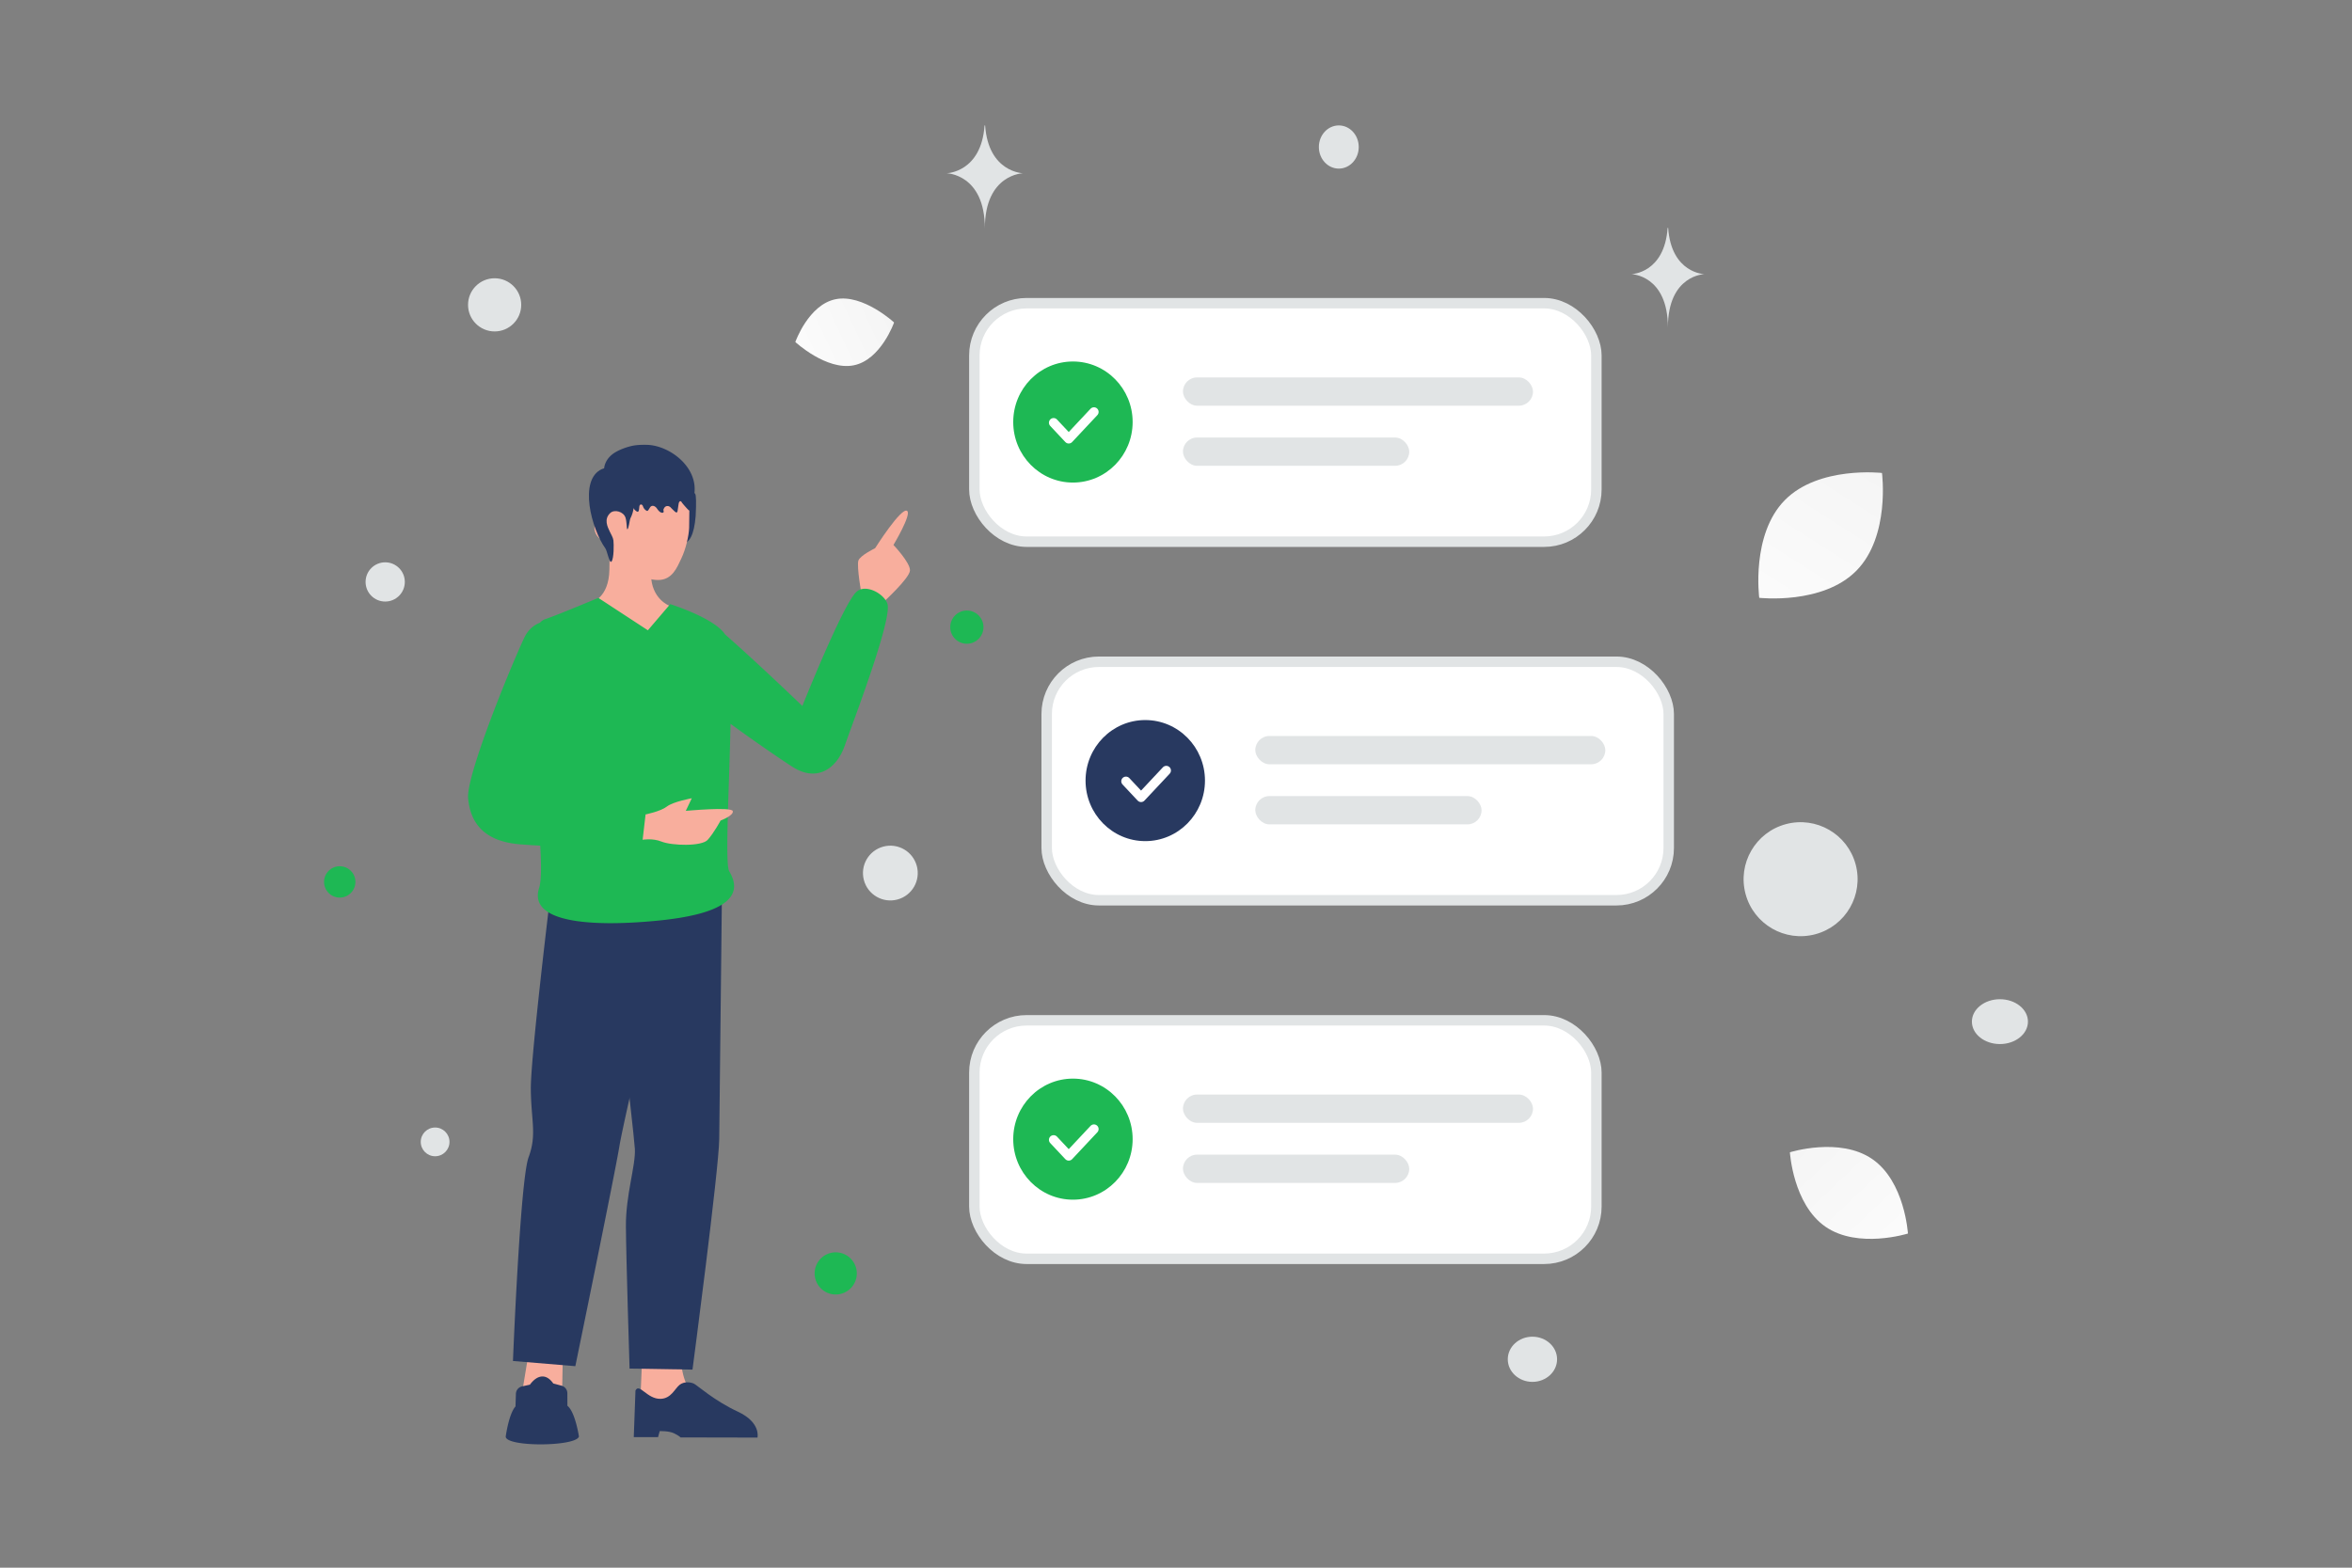 <svg width="900" height="600" viewBox="0 0 900 600" fill="none" xmlns="http://www.w3.org/2000/svg"><rect x="0" y="0" width="900" height="600" fill="#808080" stroke="none"/><path fill="transparent" d="M0 0h900v600H0z"/><rect x="372.838" y="116.039" width="238.028" height="91.282" rx="20" fill="#fff" stroke="#E1E4E5" stroke-width="4"/><rect x="452.662" y="144.451" width="133.942" height="10.824" rx="5.412" fill="#E1E4E5"/><rect x="452.662" y="167.451" width="86.589" height="10.824" rx="5.412" fill="#E1E4E5"/><path fill-rule="evenodd" clip-rule="evenodd" d="M410.561 184.691c-12.617 0-22.846-10.374-22.846-23.168 0-12.795 10.229-23.169 22.846-23.169s22.847 10.374 22.847 23.169c0 12.794-10.23 23.168-22.847 23.168z" fill="#1eb854"/><path d="m418.606 157.662-9.651 10.297-5.794-6.177" stroke="#fff" stroke-width="3.568" stroke-linecap="round" stroke-linejoin="round"/><rect x="400.515" y="253.271" width="238.028" height="91.282" rx="20" fill="#fff" stroke="#E1E4E5" stroke-width="4"/><rect x="480.339" y="281.683" width="133.942" height="10.824" rx="5.412" fill="#E1E4E5"/><rect x="480.339" y="304.683" width="86.589" height="10.824" rx="5.412" fill="#E1E4E5"/><path fill-rule="evenodd" clip-rule="evenodd" d="M438.238 321.923c-12.617 0-22.846-10.374-22.846-23.168 0-12.795 10.229-23.169 22.846-23.169s22.847 10.374 22.847 23.169c0 12.794-10.23 23.168-22.847 23.168z" fill="#283960"/><path d="m446.283 294.894-9.651 10.297-5.794-6.177" stroke="#fff" stroke-width="3.568" stroke-linecap="round" stroke-linejoin="round"/><rect x="372.838" y="390.503" width="238.028" height="91.282" rx="20" fill="#fff" stroke="#E1E4E5" stroke-width="4"/><rect x="452.662" y="418.915" width="133.942" height="10.824" rx="5.412" fill="#E1E4E5"/><rect x="452.662" y="441.915" width="86.589" height="10.824" rx="5.412" fill="#E1E4E5"/><path fill-rule="evenodd" clip-rule="evenodd" d="M410.561 459.155c-12.617 0-22.846-10.374-22.846-23.168 0-12.795 10.229-23.169 22.846-23.169s22.847 10.374 22.847 23.169c0 12.794-10.23 23.168-22.847 23.168z" fill="#1eb854"/><path d="m418.606 432.126-9.651 10.297-5.794-6.177" stroke="#fff" stroke-width="3.568" stroke-linecap="round" stroke-linejoin="round"/><path d="M255.487 201.898c-.582 2.328.191 4.749 1.464 6.782.9 1.436 2.159-.15 3.994-.404 2.839-.398 4.636-3.403 5.25-10.723.285-5.347.151-8.015-.147-8.482-1.06-1.671-3.788-2.23-5.938-2.069" fill="#283960"/><path fill-rule="evenodd" clip-rule="evenodd" d="M260.641 520.083s-.173 10.993 6.613 14.898c6.785 3.906 17.298 11.162 17.298 11.162l-39.992 1.348 1.14-27.507 14.941.099z" fill="#F8AE9D"/><path fill-rule="evenodd" clip-rule="evenodd" d="m243.165 532.197-.651 17.835h9.289l.637-2.298s3.497-.142 5.518.85c2.136 1.05 2.423 1.559 2.423 1.559l29.464.061s1.453-5.764-7.528-9.933c-8.981-4.171-15.521-10.089-16.763-10.695-1.251-.61-3.776-.955-5.554.479-1.777 1.433-3.184 5.202-7.212 5.32-5.185.152-8.163-6.194-9.623-3.178zM231.68 340.659s10.915 92.618 11.255 99.056c.339 6.438-3.506 17.549-3.431 29.592.075 12.044 1.404 54.489 1.404 54.489l24.078.392s10.12-76.701 10.229-88.203c.108-11.502 1.036-94.219 1.036-94.219l-44.571-1.107z" fill="#283960"/><path fill-rule="evenodd" clip-rule="evenodd" d="m202.232 518.15-4.692 28.497 17.298-.087.547-28.857-13.153.447z" fill="#F8AE9D"/><path fill-rule="evenodd" clip-rule="evenodd" d="M199.776 530.605a3 3 0 0 0-2.361 2.833l-.16 4.852c-2.467 2.743-3.622 10.707-3.728 11.473a.592.592 0 0 0-.006.126c.286 3.888 25.775 3.825 27.921.144.078-.134.083-.29.058-.444-.239-1.467-1.645-9.408-4.383-11.555l-.018-4.802a3 3 0 0 0-2.22-2.886l-3.178-.854c-2.528-3.698-5.975-3.567-8.928.462l-2.997.651zm10.949-189.074s-7.709 63.19-7.604 75.291c.104 12.102 2.372 17.416-.855 26.097-3.228 8.681-5.981 77.97-5.981 77.97l23.868 1.988s15.247-74.143 16.905-84.423c1.659-10.28 22.151-97.795 22.151-97.795l-48.484.872z" fill="#283960"/><path fill-rule="evenodd" clip-rule="evenodd" d="M329.738 227.916s-1.993-11.105-1.276-13.354c.612-1.944 6.397-4.746 6.397-4.746s10.061-15.894 12.263-14.276c1.791 1.312-5.24 13.03-5.24 13.03s6.412 6.726 6.322 9.733c-.09 3.007-10.464 12.42-10.464 12.42l-8.002-2.807zm-103.408 2.609s6.626-1.555 6.856-12.413c.23-10.857.068-14.563.068-14.563l15.71-.264s.158 12.101.161 16.477c.006 9.529 7.083 12.103 7.083 12.103s-.589 10.419-13.814 11.163c-10.326.581-16.064-12.503-16.064-12.503z" fill="#F8AE9D"/><path fill-rule="evenodd" clip-rule="evenodd" d="M231.812 198.06c-6.512-.252-5.45 9.28 1.314 9.267 0 0 7.269 14.616 18.682 14.654 5.497.019 7.292-4.878 8.94-8.316 1.648-3.437 2.857-8.579 2.958-11.727.108-3.357.122-14.385.122-14.385l-32.27-.014.254 10.521z" fill="#F8AE9D"/><path fill-rule="evenodd" clip-rule="evenodd" d="M256.455 231.219s16.923 5.283 21.002 11.593c13.137 11.542 29.569 27.392 29.569 27.392s15.649-39.276 20.765-43.754c3.5-3.064 10.474.725 11.774 4.618 1.669 5.001-9.049 34.334-14.111 48.187-.981 2.684-1.749 4.787-2.174 6.02-3.087 8.955-10.597 14.091-19.737 8.399-3.684-2.294-14.647-9.812-24.001-16.628-.146 7.16-.393 14.705-.627 21.871v.001c-.568 17.409-1.064 32.58.127 34.551 5.899 9.771-1.945 16.479-27.915 18.943-25.969 2.465-49.009.446-44.828-12.593.871-2.718.86-8.566.426-16.163a305.858 305.858 0 0 1-7.627-.503c-10.838-.854-18.854-5.511-19.972-17.606-.783-8.47 15.353-48.233 21.404-61.307 1.415-3.059 3.603-4.964 6.083-5.913.577-.644 1.227-1.097 1.957-1.338 4.445-1.465 20.381-8.16 20.381-8.16l18.957 12.403 8.547-10.013zm-51.486 69.994-.043.11.053.007-.01-.117z" fill="#1eb854"/><path fill-rule="evenodd" clip-rule="evenodd" d="M247.032 311.707s5.782-1.163 8.149-3.02c2.365-1.858 9.532-3.171 9.532-3.171l-2.293 4.828s17.564-1.649 17.98.084c.417 1.732-4.664 3.616-4.664 3.616s-2.505 4.68-4.93 7.392c-2.295 2.567-13.695 2.261-17.692.659-3.453-1.383-7.208-.691-7.208-.691l1.126-9.697z" fill="#F8AE9D"/><path d="M233.583 187.988c.951 1.246 2.628 1.52 4.01 1.766 1.858.331 2.777 1.021 3.741 2.871.611 1.182 1.221 2.477 2.314 3.117.89.524.863-.801.995-1.826a2.018 2.018 0 0 1 .056-.284c.212-.819 1.081-.682 1.334.126.231.732.726 1.351 1.356 1.696.103.056.212.105.321.084.148-.021.264-.162.36-.288.201-.264.4-.598.606-.951.68-1.17 1.977-.759 2.736.36.476.696 1.042 1.414 1.819 1.576.251.056.566.014.682-.232.147-.303-.084-.606-.045-.915.032-.289.154-.415.289-.662.526-.949 1.746-.984 2.49-.193a27.806 27.806 0 0 0 1.617 1.587c.238.211.585.422.823.211.128-.113.16-.303.186-.486.135-.893.264-1.787.399-2.681.077-.499.34-1.154.79-1.027.219.063.347.296.469.507.148.267 2.79 3.314 2.841 3.082.412-1.731 1.254-3.307 1.665-5.038 2.661-11.139-9.146-20.096-18.164-20.145-2.005-.014-3.837.019-5.785.49-2.076.507-4.267 1.311-6.151 2.444-2.641 1.583-4.64 4.461-4.126 7.895" fill="#283960"/><path d="M240.916 184.388c1.272 1.454 1.608 3.5 1.727 5.433.174 2.915-.063 5.944-1.397 8.532-.38.736-.66 4.382-1.246 4.18-.187-.063-.156-2.89-.649-4.413-.76-2.361-4.263-3.262-5.84-1.77-2.519 2.374-1.041 5.258-.206 7.052.499 1.083 1.29 2.298 1.427 3.444.169 1.467.219 6.812-.729 8.059-.791 1.045-1.633-4.004-2.35-4.999-5.304-7.411-10.391-26.28-1.334-30.373 1.378-.623 5.629-.944 6.919-.151" fill="#283960"/><path d="M326.653 139.822c-10.433 2.068-22.317-8.922-22.317-8.922s5.039-14.337 15.476-16.396c10.433-2.068 22.313 8.914 22.313 8.914s-5.039 14.337-15.472 16.404z" fill="url(#a)"/><path d="M698.56 469.526c12.468 8.588 31.517 2.585 31.517 2.585s-1.18-19.926-13.657-28.506c-12.468-8.588-31.508-2.593-31.508-2.593s1.179 19.925 13.648 28.514z" fill="url(#b)"/><path d="M710.389 218.388c-12.965 13.196-37.21 10.414-37.21 10.414s-3.208-24.177 9.769-37.365c12.965-13.196 37.198-10.422 37.198-10.422s3.208 24.177-9.757 37.373z" fill="url(#c)"/><circle cx="319.79" cy="487.373" r="8.072" transform="rotate(180 319.79 487.373)" fill="#1eb854"/><circle r="6" transform="matrix(-1 0 0 1 130 337.533)" fill="#1eb854"/><circle r="6.359" transform="matrix(-1 0 0 1 369.971 240.025)" fill="#1eb854"/><ellipse rx="9.432" ry="8.646" transform="matrix(-1 0 0 1 586.388 520.237)" fill="#E1E4E5"/><circle r="5.5" transform="matrix(-1 0 0 1 166.5 437.033)" fill="#E1E4E5"/><circle r="7.507" transform="matrix(-1 0 0 1 147.397 222.723)" fill="#E1E4E5"/><ellipse rx="7.63" ry="8.266" transform="matrix(-1 0 0 1 512.297 56.266)" fill="#E1E4E5"/><circle r="10.48" transform="scale(1 -1) rotate(-75 -47.385 -389.076)" fill="#E1E4E5"/><circle r="10.174" transform="matrix(-1 0 0 1 189.273 116.674)" fill="#E1E4E5"/><ellipse rx="10.725" ry="8.58" transform="matrix(-1 0 0 1 765.275 391.011)" fill="#E1E4E5"/><circle r="21.811" transform="scale(1 -1) rotate(-75 125.241 -617.212)" fill="#E1E4E5"/><path d="M638.123 87.21h.203c1.204 17.445 13.89 17.714 13.89 17.714s-13.989.279-13.989 20.438c0-20.159-13.989-20.438-13.989-20.438s12.681-.269 13.885-17.715zM376.747 48h.212c1.259 18.028 14.522 18.305 14.522 18.305s-14.625.289-14.625 21.12c0-20.831-14.625-21.12-14.625-21.12s13.257-.277 14.516-18.305z" fill="#E1E4E5"/><defs><linearGradient id="a" x1="287.131" y1="143.974" x2="377.174" y2="101.799" gradientUnits="userSpaceOnUse"><stop stop-color="#fff"/><stop offset="1" stop-color="#EEE"/></linearGradient><linearGradient id="b" x1="747.13" y1="497.705" x2="648.98" y2="394.209" gradientUnits="userSpaceOnUse"><stop stop-color="#fff"/><stop offset="1" stop-color="#EEE"/></linearGradient><linearGradient id="c" x1="658.66" y1="263.462" x2="752.391" y2="116.532" gradientUnits="userSpaceOnUse"><stop stop-color="#fff"/><stop offset="1" stop-color="#EEE"/></linearGradient></defs></svg>